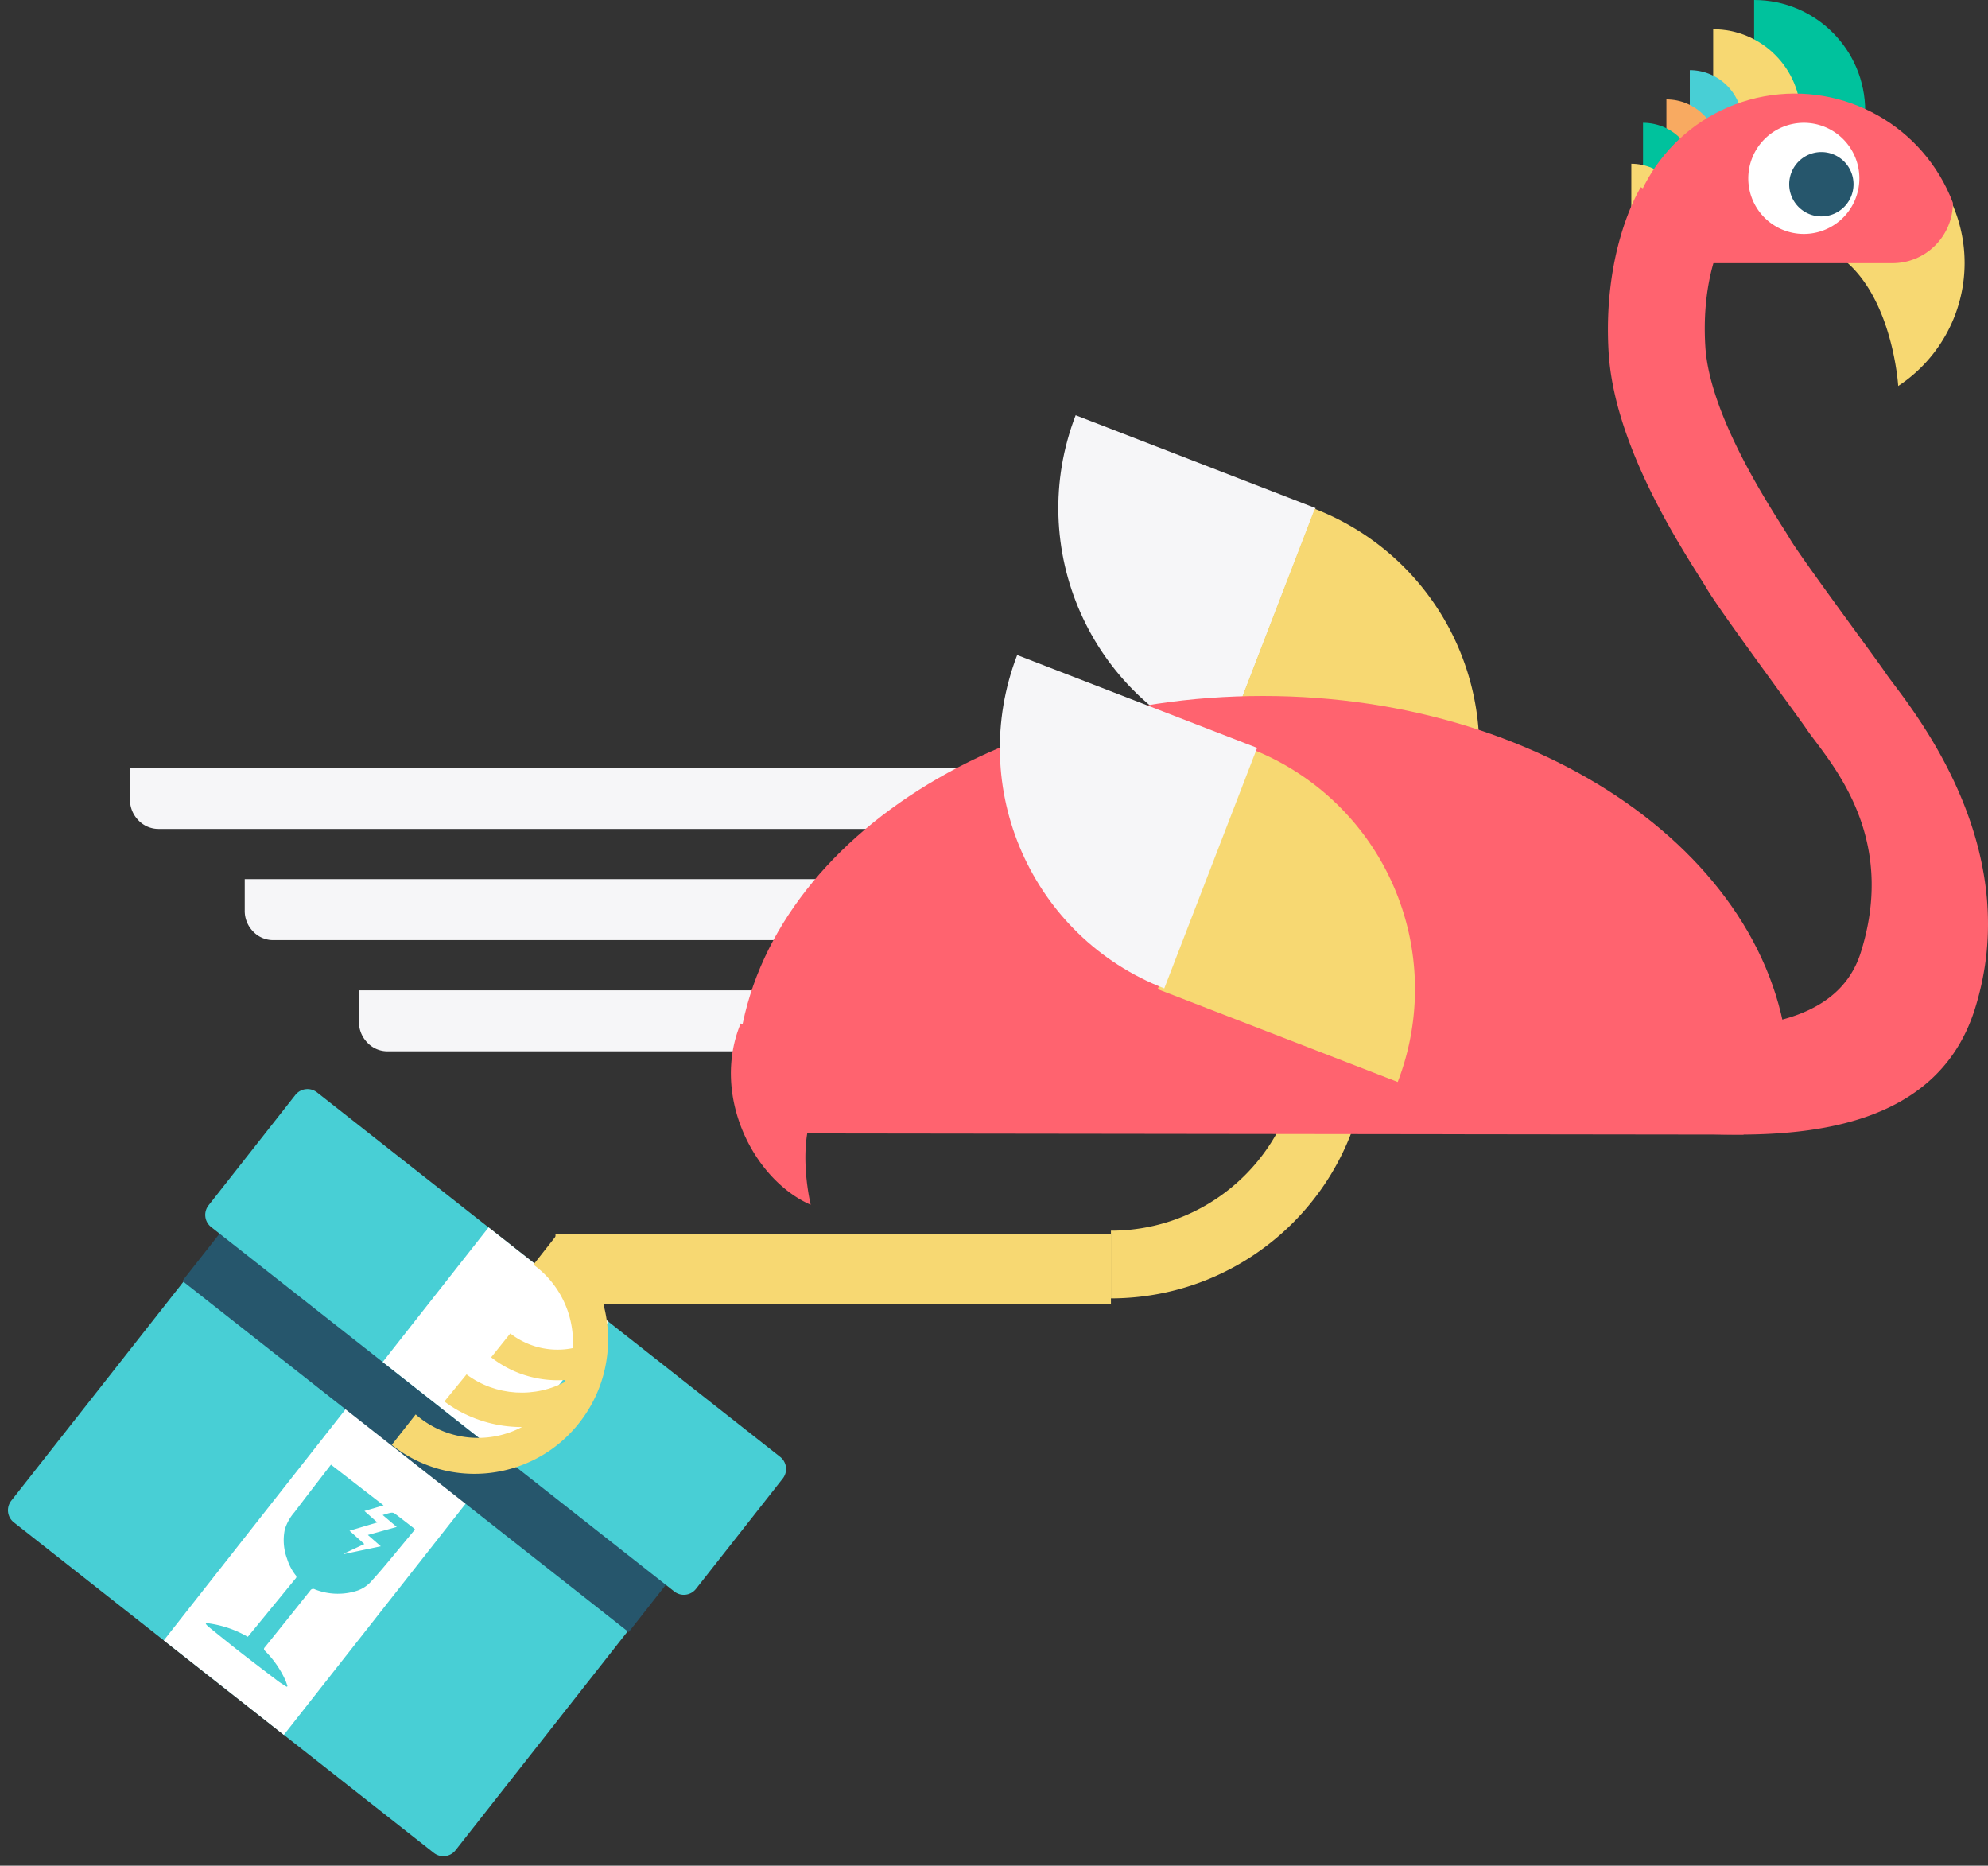 <svg viewBox="0 0 340 319" xmlns="http://www.w3.org/2000/svg"><rect x="0" y="0" width="340" height="319" fill="#333333" stroke="none"/><g fill-rule="nonzero" fill="none"><path d="M209.121 128L225 86.878 183.964 71c-8.745 22.703 2.515 48.214 25.157 57z" fill="#F6F6F8"/><path d="M224.85 87L209 128.128 250.047 144a44.161 44.161 0 00-.816-33.729A44.032 44.032 0 00224.85 87z" fill="#F7D872"/><path d="M121.664 256.463l-71.828-56.508a2.64 2.64 0 00-3.707.442L1.926 256.596a2.64 2.64 0 00.443 3.707l71.828 56.508a2.64 2.64 0 003.707-.442l44.203-56.199a2.64 2.64 0 00-.443-3.707z" fill="#48CFD5"/><path fill="#FFF" d="M83.135 252.66l-20.531-16.153-34.59 43.978 20.53 16.152z"/><path fill="#26566C" d="M123.911 258.222L47.59 198.178 31.195 219.02l76.323 60.045z"/><path d="M133.428 249.098l-79.21-62.317a2.64 2.64 0 00-3.707.442l-14.843 18.871a2.64 2.64 0 00.443 3.708l79.21 62.316a2.64 2.64 0 003.707-.442l14.843-18.871a2.64 2.64 0 00-.443-3.707z" fill="#48CFD5"/><path fill="#FFF" d="M104.088 226.015l-20.53-16.152-18.107 23.02 20.53 16.153z"/><path d="M42.385 279.876a18.273 18.273 0 00-7.099-2.358l-.092.136c.12.155.253.3.397.435 1.735 1.406 3.461 2.812 5.215 4.181 2.234 1.75 4.505 3.465 6.766 5.188.462.345.97.635 1.45.952l.147-.081c-.1-.351-.22-.696-.36-1.034a16.914 16.914 0 00-3.443-4.98c-.286-.272-.286-.444 0-.743 2.572-3.193 5.136-6.394 7.69-9.605a.581.581 0 01.803-.209c2.33.922 4.921.993 7.301.2a5.667 5.667 0 002.465-1.723 83.654 83.654 0 002.206-2.522c1.717-2.05 3.415-4.117 5.15-6.203a3.664 3.664 0 00-.276-.263c-1.071-.826-2.133-1.66-3.213-2.467a.87.87 0 00-.618-.127c-.452.081-.923.235-1.422.39l2.4 2.04-4.938 1.37 2.215 1.94-6.304 1.325v-.082l3.489-1.632-2.539-2.277 4.763-1.415-2.215-1.959 3.277-.961-8.99-6.957c-.093.118-.204.245-.296.372-1.994 2.585-3.988 5.152-5.954 7.755a8.123 8.123 0 00-1.643 2.93 9.063 9.063 0 00.378 5.024 8.886 8.886 0 001.468 2.82.378.378 0 010 .554l-8.058 9.832c-.019.045-.12.081-.12.154z" fill="#48CFD5"/><path d="M95.004 217.17a8.493 8.493 0 00.916 4.113A2.755 2.755 0 0098.267 223H190v-12H95.004v6.17" fill="#F7D872"/><path d="M95.32 211.037l-4.091 5.203c4.86 3.512 7.406 9.427 6.629 15.395-.778 5.968-4.753 11.023-10.348 13.157a16.173 16.173 0 01-16.419-2.945L67 247.05c9.897 7.866 24.26 6.173 32.08-3.782 7.82-9.955 6.137-24.402-3.76-32.269v.037zM222.438 178c0 17.907-14.523 32.424-32.438 32.424V222h.073c24.265-.065 43.907-19.735 43.927-43.99l-11.562-.01z" fill="#F7D872"/><path d="M79.79 235c4.946 3.717 11.791 4.148 17.21 1.083v6.532c-7.061 2.613-15.05 1.479-21-2.982L79.79 235z" fill="#F7D872"/><path d="M87.274 228a13.16 13.16 0 0014.726.97v5.807c-6.06 2.32-12.909 1.294-18-2.696L87.274 228z" fill="#F7D872"/><path d="M300 0v19h19c0-10.493-8.507-19-19-19z" fill="#00C29D"/><path d="M293 5v15h15c0-8.284-6.716-15-15-15z" fill="#F7D872"/><path d="M289 12v9h9a9 9 0 00-9-9z" fill="#48CFD5"/><path d="M285 17v9h9c0-4.967-4.028-8.995-9-9z" fill="#F8AA61"/><path d="M281 21v9h9a9 9 0 00-9-9z" fill="#00C29D"/><path d="M279 28v9h9c0-4.956-4.023-8.98-9-9z" fill="#F7D872"/><g fill="#F6F6F8"><path d="M61.393 174.692a5.019 5.019 0 001.431 3.575 4.72 4.72 0 003.55 1.488H166v-10.426H61.393v5.363M41.857 155.681a5.01 5.01 0 001.422 3.576 4.72 4.72 0 003.55 1.488H166v-10.426H41.857v5.362M22.229 136.671a5.019 5.019 0 001.431 3.575 4.748 4.748 0 003.55 1.489H166v-10.426H22.229v5.362"/></g><path d="M324.643 66a25.237 25.237 0 0010.852-16.03A25.137 25.137 0 00331.768 31s-39.765 8.42-24.123 10.215S324.643 66 324.643 66z" fill="#F7D872"/><path d="M323.611 45c5.714.02 10.364-4.597 10.389-10.315-4.962-13.076-18.551-20.735-32.296-18.204C287.959 19.013 277.985 31.013 278 45h45.611z" fill="#FF636F"/><path d="M299 30.5a9.5 9.5 0 109.509-9.5A9.509 9.509 0 00299 30.5z" fill="#FFF"/><path d="M306 31.472A5.5 5.5 0 11311.49 37a5.49 5.49 0 01-5.49-5.528z" fill="#26566C"/><path d="M298.186 194l.814-16.285L162.354 167c-6.327 0-24.794 3.099-32.354 26.791l168.186.209z" fill="#FF636F"/><path d="M297.27 194c15.348 0 34.608-2.864 40.477-21.454 8.266-26.157-8.468-48.398-13.97-55.708-.459-.613-.817-1.089-1.047-1.418-.67-.997-2.333-3.294-5.226-7.255-3.802-5.215-10.167-13.952-11.343-15.965a75.708 75.708 0 00-1.368-2.205c-3.408-5.398-12.464-19.743-13.135-30.75-.734-11.893 2.995-18.517 3.16-18.791l-.064.091L280.628 32c-.67 1.098-6.521 11.235-5.511 28.252.918 15.205 11.242 31.536 15.614 38.508.477.75.854 1.345 1.084 1.738 1.478 2.525 6.218 9.067 12.252 17.383 2.13 2.918 4.326 5.938 4.85 6.706.404.613.918 1.3 1.57 2.16 4.684 6.23 13.465 18.023 7.752 36.12-3.26 10.337-14.86 13.65-31.228 12.808-2.663-.138-6.43-.302-8.57-.302l1.525 18.069c1.736 0 3.94.11 6.494.247 3.196.137 6.87.311 10.81.311zM138.652 206s-4.367-17.902 6.053-21.07c10.421-3.17-18.03-9.93-18.03-9.93-5.068 12.17 2.072 26.655 11.977 31z" fill="#FF636F"/><path d="M306 185c0-36.456-40.294-66-90-66s-90 29.544-90 66h180z" fill="#FF636F"/><path d="M213.85 128L198 169.128 239.047 185a44.161 44.161 0 00-.816-33.729A44.032 44.032 0 00213.85 128z" fill="#F7D872"/><path d="M199.121 169L215 127.878 173.964 112c-8.745 22.703 2.515 48.214 25.157 57z" fill="#F6F6F8"/></g></svg>